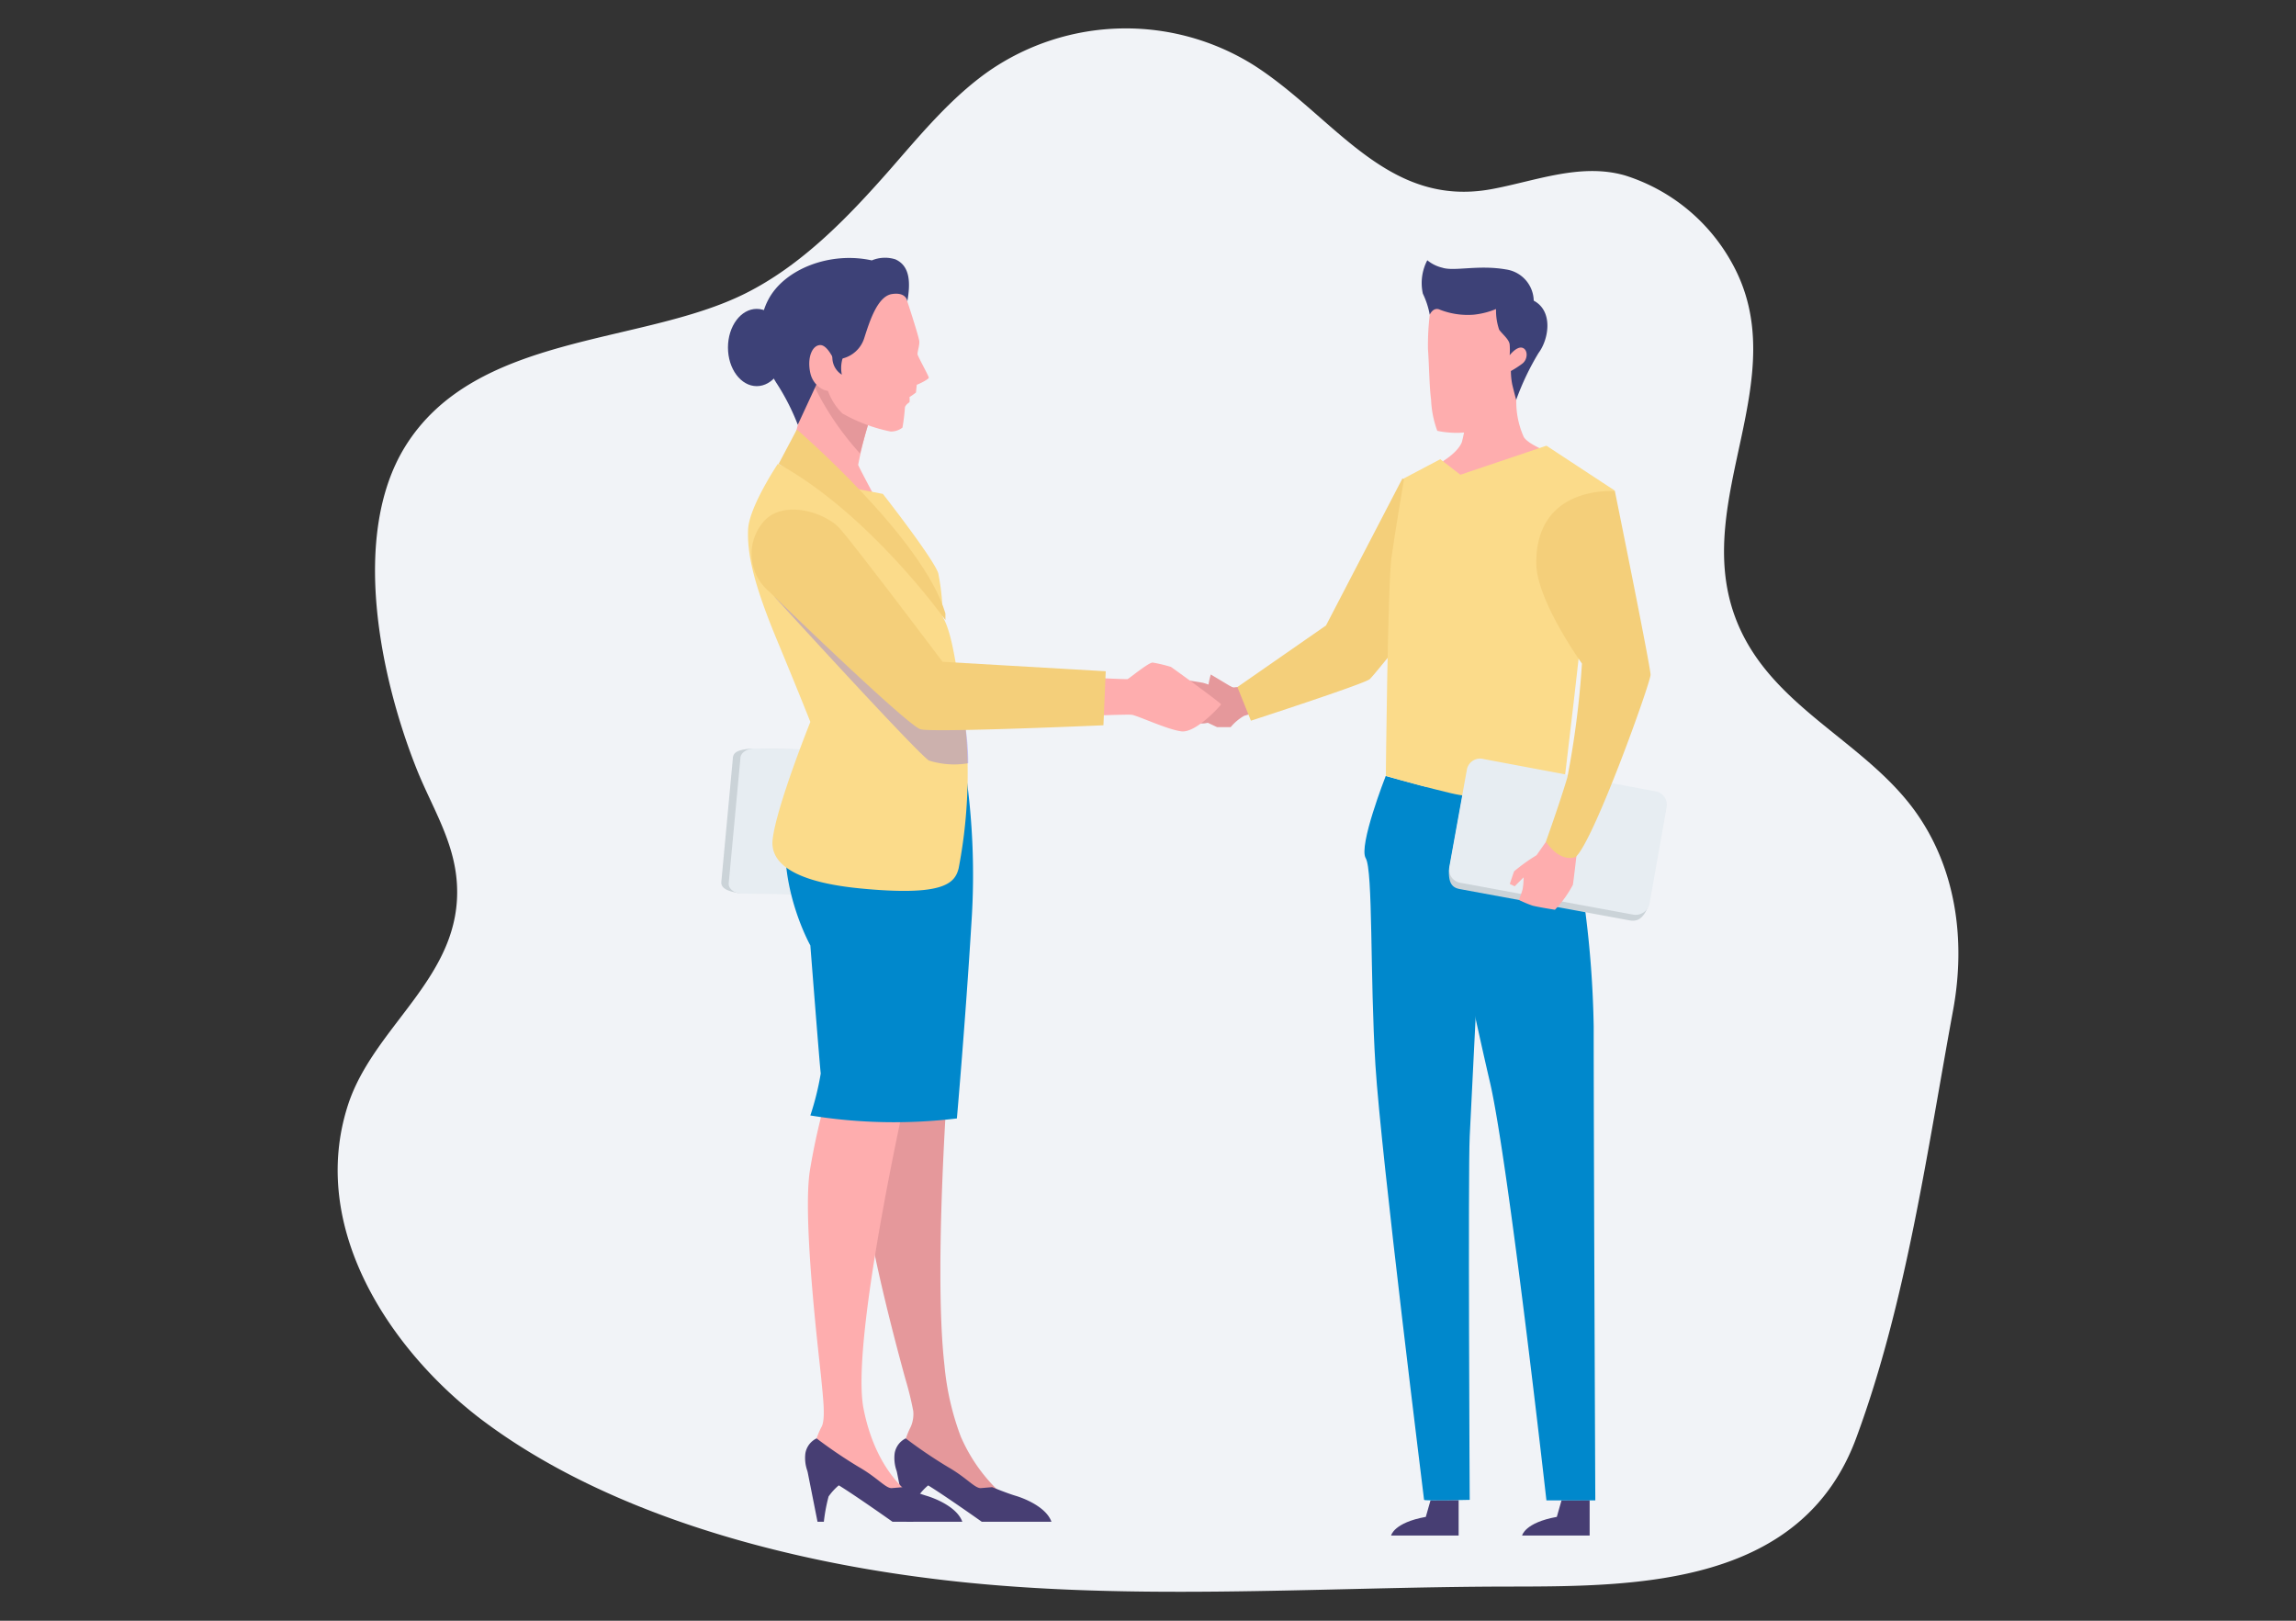 <svg id="Layer_1" data-name="Layer 1" xmlns="http://www.w3.org/2000/svg" width="170" height="120" viewBox="0 0 170 120"><rect x="0" y="0" width="170" height="120" fill="#333333" stroke="none"/><title>client-relationship</title><g id="Layer_1-2" data-name="Layer 1"><path d="M25.76,81.83c1.92-5.94,8.49-9.51,8.07-16.4-.19-3.17-1.87-5.69-3-8.54-2.66-6.7-4.9-17.25-.83-23.83,5.22-8.42,17.45-7.48,25.16-11.32,4.18-2.08,7.58-5.59,10.74-9.19,2.29-2.62,4.54-5.35,7.35-7.31a17.85,17.85,0,0,1,19.59-.41c6,3.84,9.86,10.64,17.67,9.16,3.24-.61,6.54-1.94,9.81-1a13.74,13.74,0,0,1,7.91,6.47c4.74,8.49-3,17.46.24,26.22,2.41,6.53,9.36,9,13.24,14.26,3.12,4.25,3.86,9.66,2.9,14.86-1.93,10.49-3.47,21.64-7.15,31.61-4,10.95-16.09,11.05-25.5,11.06-14.3,0-29.12,1.2-43.3-.63C57.59,115.44,44.7,112,35.51,105,28.88,99.9,22.83,90.91,25.76,81.83Z" fill="#f1f3f7"/><path id="_Path_" data-name=" Path " d="M55.61,55.43l12.87.21a.914.914,0,0,1,1,.79l-.9,9.17c0,.41-.53.73-1.1.71l-12.84-.19c-.93-.17-1.27-.42-1.23-.84l.85-9.11C54.27,55.75,54.54,55.51,55.61,55.43Z" fill="#cbd3d8"/><path id="_Path_2" data-name=" Path 2" d="M55.94,55.42l12.9.21a.914.914,0,0,1,1,.8l-.91,9.21c0,.41-.53.73-1.11.71l-12.86-.19c-.61,0-1.07-.38-1-.81l.86-9.19C54.81,55.73,55.33,55.4,55.94,55.42Z" fill="#e7edf2"/><path d="M89.65,49.94a5,5,0,0,0-.2,1l.63.28.48-.34.76.06Z" fill="#e5989b"/><path d="M92.84,50.74l-1.52.16-1.09-.34-.46.34-1.65,2,2,.94h1a3.59,3.59,0,0,1,1-.84l1.4-.43Z" fill="#e5989b"/><path d="M91.62,50.87l1,2.49s8.35-2.71,8.79-3.07,7.1-8.84,7.1-8.84-.51-4.13-2-5.07a5.41,5.41,0,0,0-2.68-.94L98.18,46.31Z" fill="#f4cf7a"/><path d="M117.7,111.07v2.62h-5s.19-.95,2.57-1.38l.35-1.23Z" fill="#473e73"/><path d="M108,111.07v2.62h-5s.19-.95,2.57-1.38l.35-1.23Z" fill="#473e73"/><path d="M112.27,29.58a6.37,6.37,0,0,0,.52,2.7c.24.67,2.54,1.45,2.54,1.45s-6.94,7.71-9.62,7.66,1.17-7.27,1.17-7.27,1.12-.68,1.37-1.42a15.08,15.08,0,0,0,.39-2.39l3.14-4Z" fill="#feadae"/><path d="M107.13,21.94c-.46.29-1.24.91-1.27,1.37a19.23,19.23,0,0,0-.13,2.57c.07.78.1,2.8.23,3.71a7.53,7.53,0,0,0,.46,2.31,7,7,0,0,0,2.86,0c.46-.23,2.7-2.47,2.6-4.43,0,0,.86.41,1.55-1.35.18-.46-1.35-2.21-1.54-2.75-.46-1.3-3.09-.94-3.81-1A1.45,1.45,0,0,1,107.13,21.94Z" fill="#feadae"/><path d="M105.86,23.3s.26-.62.78-.36a5.68,5.68,0,0,0,2.47.36,5.86,5.86,0,0,0,1.66-.42,4.39,4.39,0,0,0,.23,1.53c.23.33.75.72.78,1.11a5.379,5.379,0,0,1,0,.78s.52-.68.94-.55.42.85,0,1.17a7,7,0,0,1-.85.55,5.21,5.21,0,0,0,.1,1c.1.42.29,1.14.29,1.14a19.4,19.4,0,0,1,1.66-3.48c.75-1,1.11-3.09-.36-3.87a2.39,2.39,0,0,0-2.05-2.31c-2.05-.36-3.84.16-4.72-.13a2.74,2.74,0,0,1-1.11-.55,3.63,3.63,0,0,0-.33,2.47A6.08,6.08,0,0,1,105.86,23.3Z" fill="#3d4177"/><path d="M115.72,58.72A76.38,76.38,0,0,1,118,76c0,8.93.12,35.09.12,35.09H114.5s-2.84-25.26-4.19-31-4.87-22.54-4.87-22.54Z" fill="#0088cc"/><path d="M109.63,67.85s-.68,13.61-.81,16.29,0,26.91,0,26.91-3.38.09-3.38,0-3.19-25.57-3.6-32.17-.17-14.43-.72-15.34,1.48-6.08,1.48-6.08l4.78,1.28Z" fill="#0088cc"/><path d="M114.5,33l5.07,3.33s-2.1,5-2.16,7-1.69,15.39-1.69,15.39-4.9.83-8.33,0-4.78-1.28-4.78-1.28.14-14.12.41-16.1.95-5.93.95-5.93L106.64,34l1.49,1.15Z" fill="#fbdb8a"/><path id="_Path_3" data-name=" Path 3" d="M107.28,64.48l1.31-7.24a1,1,0,0,1,1.208-.736l.022.006,12.65,2.37a1,1,0,0,1,.85,1.1L122,67.2c-.35.79-.74,1.05-1.32.95L108.1,65.83C107.56,65.73,107.26,65.45,107.28,64.48Z" fill="#cbd3d8"/><path id="_Path_4" data-name=" Path 4" d="M107.31,64.19l1.31-7.26a1,1,0,0,1,1.208-.736l.022.006,12.71,2.39a1,1,0,0,1,.85,1.11l-1.28,7.24a1.06,1.06,0,0,1-1.26.77l-12.69-2.34a1,1,0,0,1-.881-1.106Q107.303,64.227,107.31,64.19Z" fill="#e7edf2"/><path d="M114.47,62.32l-.7,1a13.68,13.68,0,0,0-1.66,1.19c-.07.17-.32.94-.32.94l.36.17.66-.66a5.09,5.09,0,0,1-.07.87c-.07.28-.28.8-.28.8a8.549,8.549,0,0,0,1,.42c.35.1,1.67.31,1.67.31a8.2,8.2,0,0,0,1.33-1.85c.07-.45.26-2.12.26-2.12L116,62.18Z" fill="#feadae"/><path d="M119.57,36.37s2.64,13,2.64,13.59-4.16,12.2-5.53,13.48c0,0-1.07.54-2.22-1.12,0,0,1-2.78,1.59-4.76a66.349,66.349,0,0,0,1.08-8.43s-3.35-4.65-3.38-7.4C113.7,35.86,119.57,36.37,119.57,36.37Z" fill="#f4cf7a"/><path d="M86.84,50.21s1.87.27,2.25.35a7.59,7.59,0,0,1,2,.92A5.69,5.69,0,0,1,92,53a1.4,1.4,0,0,1-.66.13,1.85,1.85,0,0,0-1,.11c-.68.19-1.22.48-1.75.23a2.62,2.62,0,0,1-1.17-.8,3.39,3.39,0,0,0-1.19-.84Z" fill="#e5989b"/><path d="M69.93,101.09c-.84-7.3.34-22.46.34-22.46l-5.68.85A49.7,49.7,0,0,0,63.91,87c0,3.71,2.75,13.74,3.13,15.11a23.868,23.868,0,0,1,.58,2.37,2.38,2.38,0,0,1-.18,1.15,6,6,0,0,0-.64,2.18l5.58,3.58,2.19-.43a12.41,12.41,0,0,1-3.43-4.59A20,20,0,0,1,69.93,101.09Z" fill="#e5989b"/><path d="M66.4,108.94l.74,3.73h.48a12.81,12.81,0,0,1,.35-1.87,4.3,4.3,0,0,1,.9-.94S67.27,108.75,66.4,108.94Z" fill="#473e73"/><path d="M67.06,106.5a35.42,35.42,0,0,0,3.13,2.12c1.41.81,2,1.6,2.45,1.56l.82-.07s1.1.45,1.74.64,2.26.83,2.65,1.92H72.69s-3.29-2.33-4.29-2.88a11.48,11.48,0,0,0-2-.85,2.85,2.85,0,0,1-.16-1.32A1.5,1.5,0,0,1,67.06,106.5Z" fill="#473e73"/><path d="M67.47,79.31s-4.56,19.8-3.53,25,4,6.7,4,6.7l-2.19.43-5.58-3.58a6,6,0,0,1,.64-2.18c.34-.55.13-2.18,0-3.58s-1.41-11.73-.85-15.4a49.7,49.7,0,0,1,1.79-7.34Z" fill="#feadae"/><path d="M71.37,56.31a53.13,53.13,0,0,1,.55,12.12c-.43,7.08-1.07,14.38-1.07,14.38A38.67,38.67,0,0,1,60,82.59a20.7,20.7,0,0,0,.77-3.11C60.7,79,60,70,60,70s-2.7-4.8-1.6-9.73a12.54,12.54,0,0,1,1.71-4Z" fill="#0088cc"/><path d="M59.07,31.47l-.52,2.07,7.21,5.1s-2.13-3.95-2.22-4.22A28.001,28.001,0,0,1,64.42,31l-4-3.33Z" fill="#feadae"/><path d="M61.88,35.9l3.49.67s3.73,4.76,4.1,5.87a16.88,16.88,0,0,1,.32,3.75Z" fill="#fbdb8a"/><path d="M60.15,28.31a21.54,21.54,0,0,0,3.53,5.27c.25-1,.73-2.62.73-2.62l-4-3.33Z" fill="#e5989b"/><path d="M66.89,21.44s1.18,3.52,1.18,3.87-.16.78-.13.94.83,1.6.83,1.71-.62.43-.89.53c0,0-.06.54-.06.57a4.81,4.81,0,0,1-.48.34,1.5,1.5,0,0,1,0,.38S67,30,67,30.2a14.207,14.207,0,0,1-.18,1.46,1.39,1.39,0,0,1-.88.29,12,12,0,0,1-3.57-1.34,4.42,4.42,0,0,1-1.14-1.9s-2.66-2.22-1.5-5.07S64.91,19.78,66.89,21.44Z" fill="#feadae"/><ellipse cx="56.03" cy="25.73" rx="2.13" ry="2.86" fill="#3d4177"/><path d="M67.18,22.32s-.05-.71-1.13-.55S64.39,23.79,64,25a2.25,2.25,0,0,1-2.66,1.55l-2.27,4.9a16.69,16.69,0,0,0-1.52-3c-.94-1.42-1.86-4-.66-6.27s4.58-3.58,7.66-2.9a2.54,2.54,0,0,1,1.74-.08C67.42,19.7,67.41,21,67.18,22.32Z" fill="#3d4177"/><path d="M61.88,26.94s-.54-1.39-1.14-1.39-1,.93-.74,2.08,1.47,1.55,1.6,1.17A16.12,16.12,0,0,0,61.88,26.94Z" fill="#feadae"/><path d="M62.62,26a2.48,2.48,0,0,0-.29,1.74,1.5,1.5,0,0,1-.67-1.57Z" fill="#3d4177"/><path d="M57.59,34.35s-2.13,3.18-2.2,4.86.34,3.84,2.09,8.06S60,53.45,60,53.45s-2.5,6.22-2.79,8.68c-.13,1.07.3,3.05,6.49,3.65s7-.38,7.28-1.49a37.15,37.15,0,0,0,.53-10.22c-.51-3.26-.85-6.66-1.58-8.15S63.46,36.78,57.59,34.35Z" fill="#fbdb8a"/><path d="M68.78,56.31a6.21,6.21,0,0,0,2.91.2,17.409,17.409,0,0,0-.17-2.44c-.15-1-.29-2-.43-2.91l-13.77-7S67.85,55.71,68.78,56.31Z" fill="#7762ef" opacity="0.35" style="isolation:isolate"/><path d="M59,31.8s9.36,8.05,11,13.62v.49s-5.57-7.83-12.35-11.56Z" fill="#f4cf7a"/><path d="M80.49,50.16s2.9.15,3,.12S85.1,49,85.36,49.06a10.44,10.44,0,0,1,1.34.32c.13.08,3.73,2.69,3.71,2.77s-1.86,2.14-2.94,2-3.3-1.2-3.7-1.23-3.28.08-3.28.08Z" fill="#feadae"/><path d="M56.95,43.8S67.19,53.75,68.17,54s13.53-.3,13.53-.3l.17-4L69.79,49s-6.62-8.79-7.64-9.9-3.93-2.09-5.46-.64a3.64,3.64,0,0,0,.048,5.147Q56.84,43.708,56.95,43.8Z" fill="#f4cf7a"/><path d="M59.79,108.94l.74,3.73H61a12.81,12.81,0,0,1,.35-1.87,4.3,4.3,0,0,1,.9-.94S60.66,108.75,59.79,108.94Z" fill="#473e73"/><path d="M60.46,106.5a35.42,35.42,0,0,0,3.13,2.12c1.41.81,2,1.6,2.45,1.56l.82-.07s1.1.45,1.74.64,2.26.83,2.65,1.92H66.08s-3.29-2.33-4.29-2.88a11.48,11.48,0,0,0-2-.85,2.85,2.85,0,0,1-.16-1.32A1.5,1.5,0,0,1,60.46,106.5Z" fill="#473e73"/></g></svg>